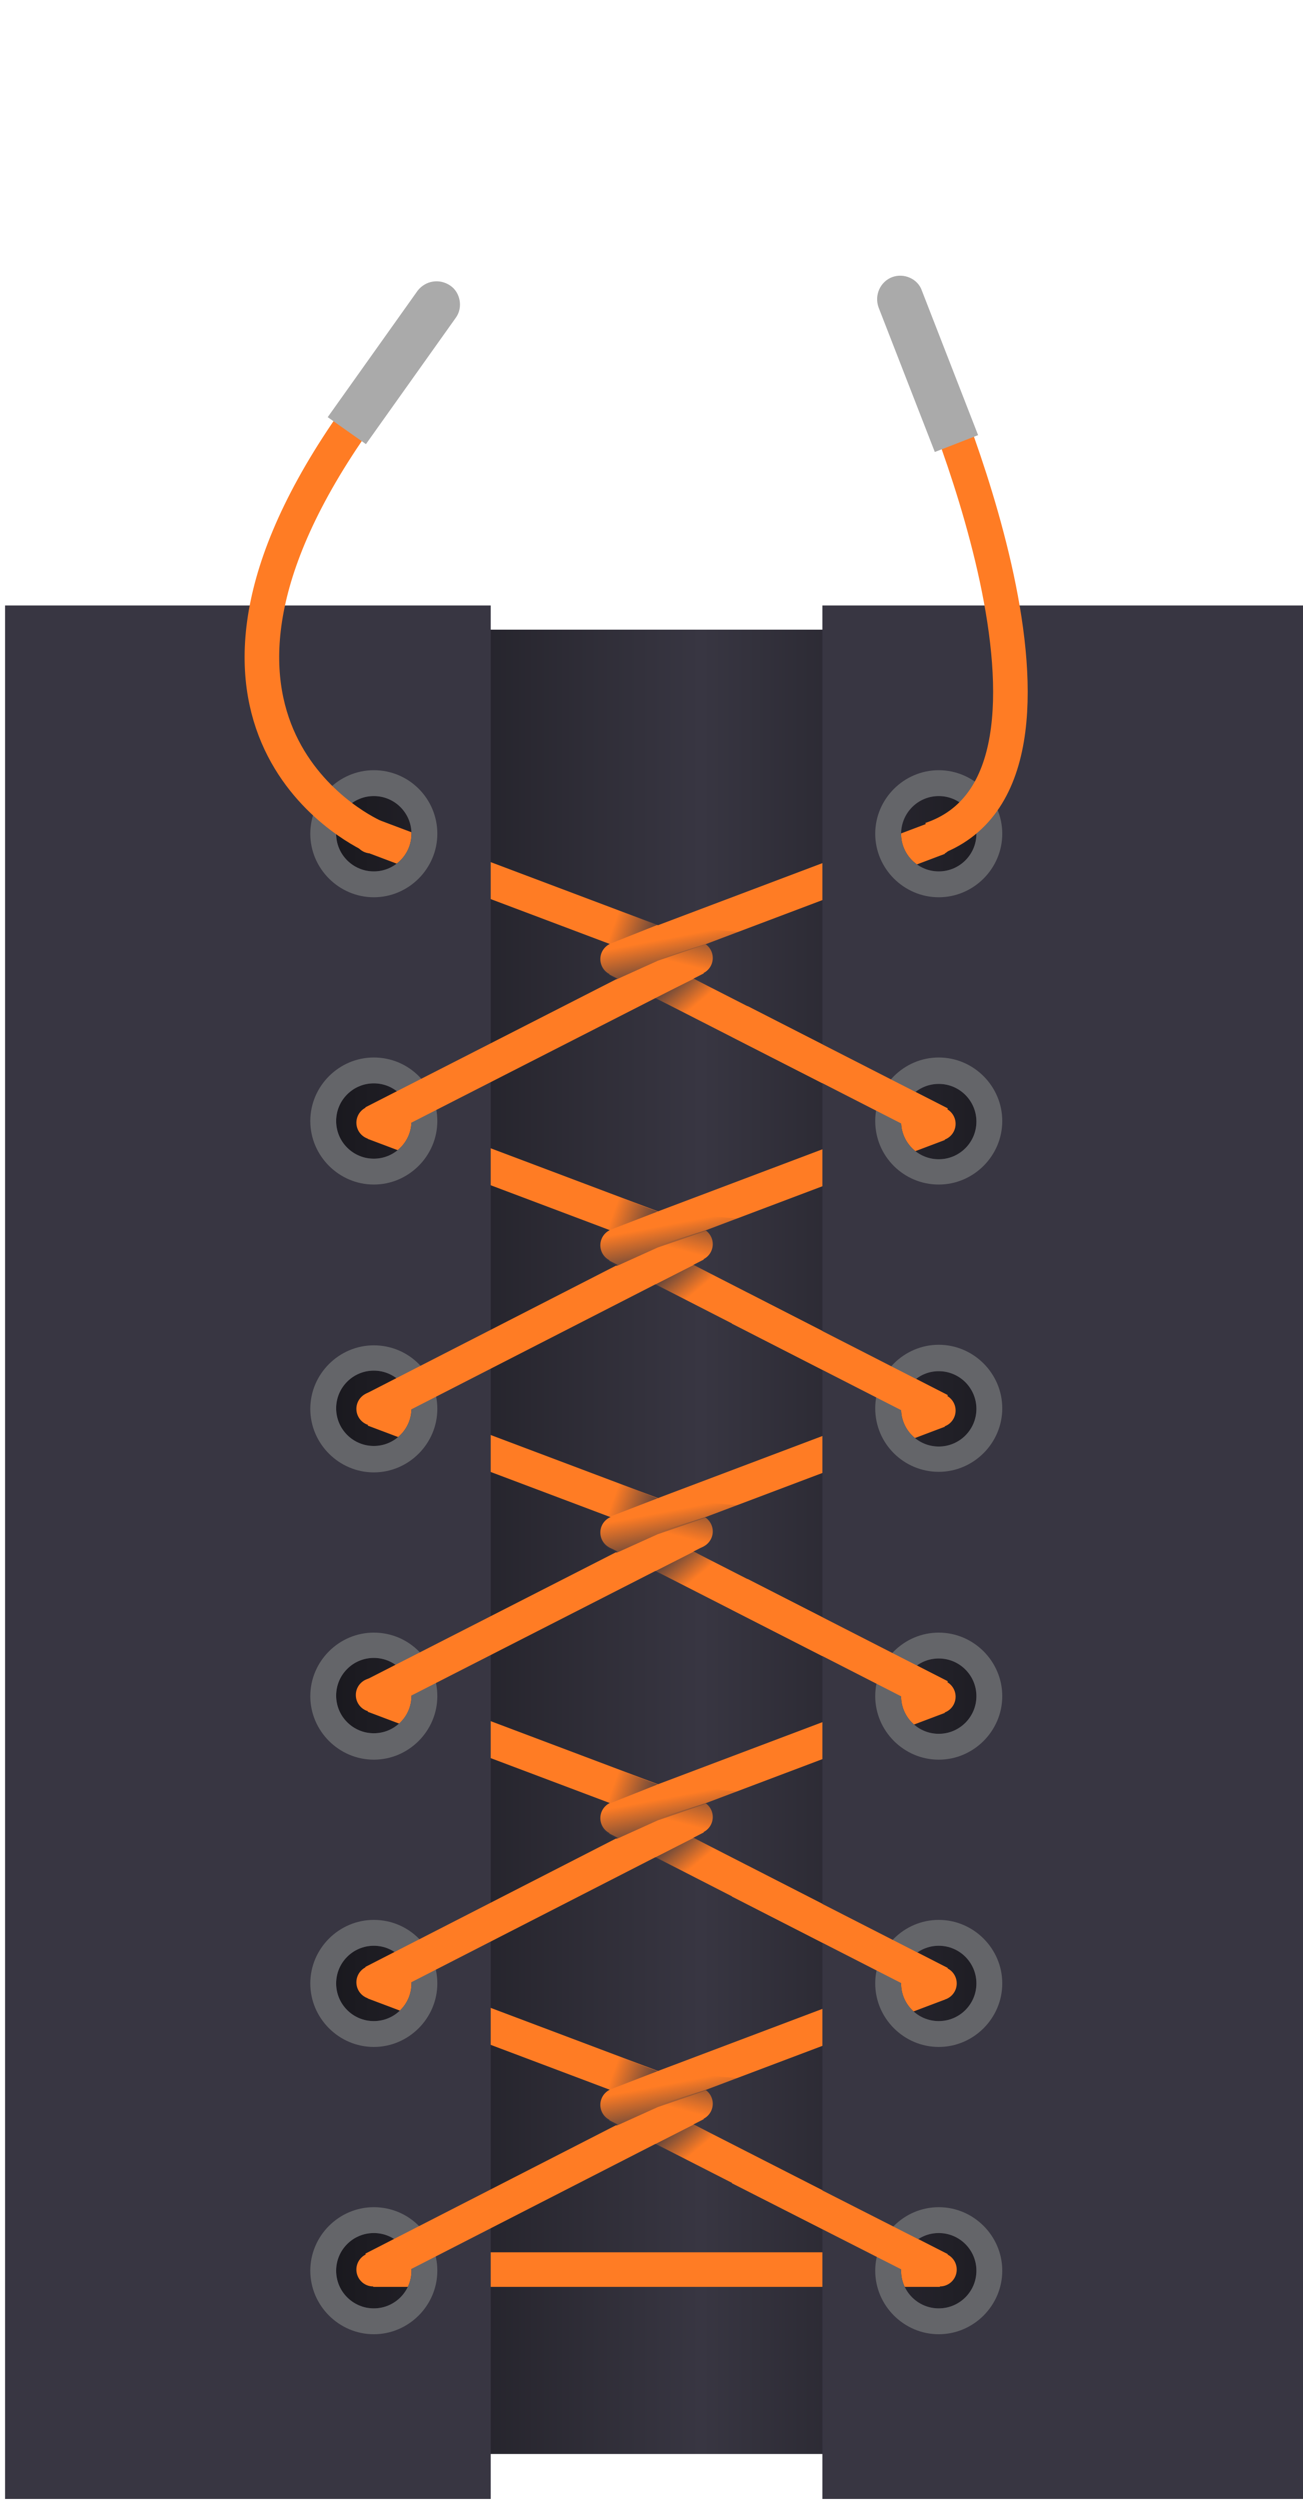 <?xml version="1.0" encoding="utf-8"?>
<!-- Generator: Adobe Illustrator 21.1.0, SVG Export Plug-In . SVG Version: 6.00 Build 0)  -->
<!DOCTYPE svg PUBLIC "-//W3C//DTD SVG 1.1//EN" "http://www.w3.org/Graphics/SVG/1.1/DTD/svg11.dtd">
<svg version="1.1" id="Layer_1" xmlns="http://www.w3.org/2000/svg" xmlns:xlink="http://www.w3.org/1999/xlink" x="0px" y="0px"
	 viewBox="0 0 231.8 444.7" style="enable-background:new 0 0 231.8 444.7;" xml:space="preserve">
<style type="text/css">
	.st0{fill:url(#SVGID_1_);}
	.st1{fill:none;stroke:url(#SVGID_2_);stroke-width:6.152;stroke-miterlimit:10;}
	.st2{fill:none;stroke:url(#SVGID_3_);stroke-width:6.152;stroke-miterlimit:10;}
	.st3{fill:none;stroke:url(#SVGID_4_);stroke-width:6.152;stroke-miterlimit:10;}
	.st4{fill:none;stroke:url(#SVGID_5_);stroke-width:6.152;stroke-miterlimit:10;}
	.st5{fill:none;stroke:url(#SVGID_6_);stroke-width:6.152;stroke-miterlimit:10;}
	.st6{fill:none;stroke:url(#SVGID_7_);stroke-width:6.152;stroke-miterlimit:10;}
	.st7{fill:none;stroke:url(#SVGID_8_);stroke-width:6.152;stroke-miterlimit:10;}
	.st8{fill:none;stroke:url(#SVGID_9_);stroke-width:6.152;stroke-miterlimit:10;}
	.st9{fill:none;stroke:url(#SVGID_10_);stroke-width:6.152;stroke-miterlimit:10;}
	.st10{fill:none;stroke:url(#SVGID_11_);stroke-width:6.152;stroke-miterlimit:10;}
	.st11{fill:none;stroke:url(#SVGID_12_);stroke-width:6.152;stroke-miterlimit:10;}
	.st12{fill:none;stroke:url(#SVGID_13_);stroke-width:6.152;stroke-miterlimit:10;}
	.st13{fill:none;stroke:url(#SVGID_14_);stroke-width:6.152;stroke-miterlimit:10;}
	.st14{fill:none;stroke:url(#SVGID_15_);stroke-width:6.152;stroke-miterlimit:10;}
	.st15{fill:none;stroke:url(#SVGID_16_);stroke-width:6.152;stroke-miterlimit:10;}
	.st16{fill:#FF7C24;}
	.st17{fill:none;stroke:url(#SVGID_17_);stroke-width:6.152;stroke-miterlimit:10;}
	.st18{fill:#383642;}
	.st19{fill:#646569;}
	.st20{fill:url(#SVGID_18_);}
	.st21{fill:none;stroke:url(#SVGID_19_);stroke-width:6.152;stroke-miterlimit:10;}
	.st22{fill:url(#SVGID_20_);}
	.st23{fill:url(#SVGID_21_);}
	.st24{fill:url(#SVGID_22_);}
	.st25{fill:url(#SVGID_23_);}
	.st26{fill:none;stroke:url(#SVGID_24_);stroke-width:6.152;stroke-miterlimit:10;}
	.st27{fill:url(#SVGID_25_);}
	.st28{fill:url(#SVGID_26_);}
	.st29{fill:url(#SVGID_27_);}
	.st30{fill:url(#SVGID_28_);}
	.st31{fill:none;stroke:url(#SVGID_29_);stroke-width:6.152;stroke-miterlimit:10;}
	.st32{fill:url(#SVGID_30_);}
	.st33{fill:url(#SVGID_31_);}
	.st34{fill:url(#SVGID_32_);}
	.st35{fill:url(#SVGID_33_);}
	.st36{fill:none;stroke:url(#SVGID_34_);stroke-width:6.152;stroke-miterlimit:10;}
	.st37{fill:url(#SVGID_35_);}
	.st38{fill:url(#SVGID_36_);}
	.st39{fill:url(#SVGID_37_);}
	.st40{fill:url(#SVGID_38_);}
	.st41{fill:none;stroke:url(#SVGID_39_);stroke-width:6.152;stroke-miterlimit:10;}
	.st42{fill:url(#SVGID_40_);}
	.st43{fill:url(#SVGID_41_);}
	.st44{fill:url(#SVGID_42_);}
	.st45{fill:none;stroke:url(#SVGID_43_);stroke-width:6.152;stroke-miterlimit:10;}
	.st46{fill:none;stroke:url(#SVGID_44_);stroke-width:6.152;stroke-miterlimit:10;}
	.st47{fill:none;stroke:url(#SVGID_45_);stroke-width:6.152;stroke-miterlimit:10;}
	.st48{fill:none;stroke:url(#SVGID_46_);stroke-width:6.152;stroke-miterlimit:10;}
	.st49{fill:none;stroke:url(#SVGID_47_);stroke-width:6.152;stroke-miterlimit:10;}
	.st50{fill:none;stroke:url(#SVGID_48_);stroke-width:6.152;stroke-miterlimit:10;}
	.st51{fill:none;stroke:url(#SVGID_49_);stroke-width:6.152;stroke-miterlimit:10;}
	.st52{fill:#AAAAAA;}
</style>
<g>
	
		<linearGradient id="SVGID_1_" gradientUnits="userSpaceOnUse" x1="3.776" y1="328.25" x2="232.031" y2="328.25" gradientTransform="matrix(1 0 0 1 0 -54)">
		<stop  offset="0" style="stop-color:#000000"/>
		<stop  offset="0.53" style="stop-color:#383642"/>
		<stop  offset="1" style="stop-color:#000000"/>
	</linearGradient>
	<rect x="7" y="112" class="st0" width="219.5" height="324.5"/>
	
		<linearGradient id="SVGID_2_" gradientUnits="userSpaceOnUse" x1="-1876.469" y1="4061.792" x2="-1818.216" y2="4061.792" gradientTransform="matrix(0.707 -0.707 0.707 0.707 -1427.437 -4018.549)">
		<stop  offset="0" style="stop-color:#FF7C24"/>
		<stop  offset="1" style="stop-color:#FF7C24"/>
	</linearGradient>
	<line class="st1" x1="167" y1="149" x2="109.8" y2="170.6"/>
	
		<linearGradient id="SVGID_3_" gradientUnits="userSpaceOnUse" x1="-1912.461" y1="4097.784" x2="-1854.208" y2="4097.784" gradientTransform="matrix(0.707 -0.707 0.707 0.707 -1427.437 -4018.549)">
		<stop  offset="0" style="stop-color:#FF7C24"/>
		<stop  offset="1" style="stop-color:#FF7C24"/>
	</linearGradient>
	<line class="st2" x1="167" y1="199.9" x2="109.8" y2="221.5"/>
	
		<linearGradient id="SVGID_4_" gradientUnits="userSpaceOnUse" x1="-1948.524" y1="4133.847" x2="-1890.27" y2="4133.847" gradientTransform="matrix(0.707 -0.707 0.707 0.707 -1427.437 -4018.549)">
		<stop  offset="0" style="stop-color:#FF7C24"/>
		<stop  offset="1" style="stop-color:#FF7C24"/>
	</linearGradient>
	<line class="st3" x1="167" y1="250.9" x2="109.8" y2="272.5"/>
	
		<linearGradient id="SVGID_5_" gradientUnits="userSpaceOnUse" x1="-1984.516" y1="4169.839" x2="-1926.263" y2="4169.839" gradientTransform="matrix(0.707 -0.707 0.707 0.707 -1427.437 -4018.549)">
		<stop  offset="0" style="stop-color:#FF7C24"/>
		<stop  offset="1" style="stop-color:#FF7C24"/>
	</linearGradient>
	<line class="st4" x1="167" y1="301.8" x2="109.8" y2="323.4"/>
	
		<linearGradient id="SVGID_6_" gradientUnits="userSpaceOnUse" x1="-2020.579" y1="4205.901" x2="-1962.325" y2="4205.901" gradientTransform="matrix(0.707 -0.707 0.707 0.707 -1427.437 -4018.549)">
		<stop  offset="0" style="stop-color:#FF7C24"/>
		<stop  offset="1" style="stop-color:#FF7C24"/>
	</linearGradient>
	<line class="st5" x1="167" y1="352.8" x2="109.8" y2="374.4"/>
	
		<linearGradient id="SVGID_7_" gradientUnits="userSpaceOnUse" x1="66.4" y1="457.7" x2="167.2" y2="457.7" gradientTransform="matrix(1 0 0 1 0 -54)">
		<stop  offset="0" style="stop-color:#FF7C24"/>
		<stop  offset="1" style="stop-color:#FF7C24"/>
	</linearGradient>
	<line class="st6" x1="66.4" y1="403.7" x2="167.2" y2="403.7"/>
	
		<linearGradient id="SVGID_8_" gradientUnits="userSpaceOnUse" x1="-9781.996" y1="-3844.096" x2="-9723.669" y2="-3844.096" gradientTransform="matrix(-0.707 -0.707 -0.707 0.707 -9519.319 -4018.549)">
		<stop  offset="0" style="stop-color:#FF7C24"/>
		<stop  offset="1" style="stop-color:#FF7C24"/>
	</linearGradient>
	<line class="st7" x1="66.5" y1="148.8" x2="123.8" y2="170.4"/>
	
		<linearGradient id="SVGID_9_" gradientUnits="userSpaceOnUse" x1="-9818.027" y1="-3808.104" x2="-9759.7" y2="-3808.104" gradientTransform="matrix(-0.707 -0.707 -0.707 0.707 -9519.319 -4018.549)">
		<stop  offset="0" style="stop-color:#FF7C24"/>
		<stop  offset="1" style="stop-color:#FF7C24"/>
	</linearGradient>
	<line class="st8" x1="66.5" y1="199.7" x2="123.8" y2="221.3"/>
	
		<linearGradient id="SVGID_10_" gradientUnits="userSpaceOnUse" x1="-9854.059" y1="-3772.041" x2="-9795.731" y2="-3772.041" gradientTransform="matrix(-0.707 -0.707 -0.707 0.707 -9519.319 -4018.549)">
		<stop  offset="0" style="stop-color:#FF7C24"/>
		<stop  offset="1" style="stop-color:#FF7C24"/>
	</linearGradient>
	<line class="st9" x1="66.5" y1="250.7" x2="123.8" y2="272.3"/>
	
		<linearGradient id="SVGID_11_" gradientUnits="userSpaceOnUse" x1="-9890.091" y1="-3736.049" x2="-9831.764" y2="-3736.049" gradientTransform="matrix(-0.707 -0.707 -0.707 0.707 -9519.319 -4018.549)">
		<stop  offset="0" style="stop-color:#FF7C24"/>
		<stop  offset="1" style="stop-color:#FF7C24"/>
	</linearGradient>
	<line class="st10" x1="66.5" y1="301.6" x2="123.8" y2="323.2"/>
	
		<linearGradient id="SVGID_12_" gradientUnits="userSpaceOnUse" x1="-9926.122" y1="-3699.987" x2="-9867.795" y2="-3699.987" gradientTransform="matrix(-0.707 -0.707 -0.707 0.707 -9519.319 -4018.549)">
		<stop  offset="0" style="stop-color:#FF7C24"/>
		<stop  offset="1" style="stop-color:#FF7C24"/>
	</linearGradient>
	<line class="st11" x1="66.5" y1="352.6" x2="123.8" y2="374.2"/>
	
		<linearGradient id="SVGID_13_" gradientUnits="userSpaceOnUse" x1="108.398" y1="290.2" x2="168.602" y2="290.2" gradientTransform="matrix(1 0 0 1 0 -54)">
		<stop  offset="0" style="stop-color:#FF7C24"/>
		<stop  offset="1" style="stop-color:#FF7C24"/>
	</linearGradient>
	<line class="st12" x1="167.2" y1="250.9" x2="109.8" y2="221.5"/>
	
		<linearGradient id="SVGID_14_" gradientUnits="userSpaceOnUse" x1="108.401" y1="239.25" x2="168.599" y2="239.25" gradientTransform="matrix(1 0 0 1 0 -54)">
		<stop  offset="0" style="stop-color:#FF7C24"/>
		<stop  offset="1" style="stop-color:#FF7C24"/>
	</linearGradient>
	<line class="st13" x1="167.2" y1="199.9" x2="109.8" y2="170.6"/>
	
		<linearGradient id="SVGID_15_" gradientUnits="userSpaceOnUse" x1="108.401" y1="341.15" x2="168.599" y2="341.15" gradientTransform="matrix(1 0 0 1 0 -54)">
		<stop  offset="0" style="stop-color:#FF7C24"/>
		<stop  offset="1" style="stop-color:#FF7C24"/>
	</linearGradient>
	<line class="st14" x1="167.2" y1="301.8" x2="109.8" y2="272.5"/>
	
		<linearGradient id="SVGID_16_" gradientUnits="userSpaceOnUse" x1="108.398" y1="392.1" x2="168.602" y2="392.1" gradientTransform="matrix(1 0 0 1 0 -54)">
		<stop  offset="0" style="stop-color:#FF7C24"/>
		<stop  offset="1" style="stop-color:#FF7C24"/>
	</linearGradient>
	<line class="st15" x1="167.2" y1="352.8" x2="109.8" y2="323.4"/>
	<g>
		<circle class="st16" cx="123.8" cy="170.4" r="3"/>
	</g>
	<g>
		<circle class="st16" cx="109.8" cy="170.6" r="3"/>
	</g>
	<g>
		<circle class="st16" cx="123.8" cy="221.3" r="3"/>
	</g>
	<g>
		<circle class="st16" cx="109.8" cy="221.5" r="3"/>
	</g>
	<g>
		<circle class="st16" cx="123.8" cy="272.4" r="3"/>
	</g>
	<g>
		<circle class="st16" cx="109.8" cy="272.6" r="3"/>
	</g>
	<g>
		<circle class="st16" cx="123.8" cy="323.2" r="3"/>
	</g>
	<g>
		<circle class="st16" cx="109.8" cy="323.4" r="3"/>
	</g>
	
		<linearGradient id="SVGID_17_" gradientUnits="userSpaceOnUse" x1="108.401" y1="443.05" x2="168.599" y2="443.05" gradientTransform="matrix(1 0 0 1 0 -54)">
		<stop  offset="0" style="stop-color:#FF7C24"/>
		<stop  offset="1" style="stop-color:#FF7C24"/>
	</linearGradient>
	<line class="st17" x1="167.2" y1="403.7" x2="109.8" y2="374.4"/>
	<g>
		<path class="st18" d="M0.9,107.7v336.8h86.4V107.7H0.9z M66.5,410.6c-3.7,0-6.7-3-6.7-6.7s3-6.7,6.7-6.7c3.7,0,6.7,3,6.7,6.7
			S70.2,410.6,66.5,410.6z M66.5,359.5c-3.7,0-6.7-3-6.7-6.7s3-6.7,6.7-6.7c3.7,0,6.7,3,6.7,6.7S70.2,359.5,66.5,359.5z M66.5,308.3
			c-3.7,0-6.7-3-6.7-6.7s3-6.7,6.7-6.7c3.7,0,6.7,3,6.7,6.7C73.2,305.4,70.2,308.3,66.5,308.3z M66.5,257.2c-3.7,0-6.7-3-6.7-6.7
			s3-6.7,6.7-6.7c3.7,0,6.7,3,6.7,6.7C73.2,254.2,70.2,257.2,66.5,257.2z M66.5,206.1c-3.7,0-6.7-3-6.7-6.7s3-6.7,6.7-6.7
			c3.7,0,6.7,3,6.7,6.7S70.2,206.1,66.5,206.1z M66.5,155c-3.7,0-6.7-3-6.7-6.7s3-6.7,6.7-6.7c3.7,0,6.7,3,6.7,6.7
			S70.2,155,66.5,155z"/>
	</g>
	<g>
		<path class="st19" d="M66.5,392.6c-6.2,0-11.3,5.1-11.3,11.3c0,6.2,5.1,11.3,11.3,11.3s11.3-5.1,11.3-11.3S72.8,392.6,66.5,392.6z
			 M66.5,410.6c-3.7,0-6.7-3-6.7-6.7s3-6.7,6.7-6.7c3.7,0,6.7,3,6.7,6.7S70.2,410.6,66.5,410.6z"/>
	</g>
	<g>
		<path class="st19" d="M66.5,341.5c-6.2,0-11.3,5.1-11.3,11.3s5.1,11.3,11.3,11.3s11.3-5.1,11.3-11.3S72.8,341.5,66.5,341.5z
			 M66.5,359.5c-3.7,0-6.7-3-6.7-6.7s3-6.7,6.7-6.7c3.7,0,6.7,3,6.7,6.7S70.2,359.5,66.5,359.5z"/>
	</g>
	<g>
		<path class="st19" d="M66.5,290.4c-6.2,0-11.3,5.1-11.3,11.3S60.3,313,66.5,313s11.3-5.1,11.3-11.3S72.8,290.4,66.5,290.4z
			 M66.5,308.3c-3.7,0-6.7-3-6.7-6.7s3-6.7,6.7-6.7c3.7,0,6.7,3,6.7,6.7S70.2,308.3,66.5,308.3z"/>
	</g>
	<g>
		<path class="st19" d="M66.5,239.3c-6.2,0-11.3,5.1-11.3,11.3c0,6.2,5.1,11.3,11.3,11.3s11.3-5.1,11.3-11.3S72.8,239.3,66.5,239.3z
			 M66.5,257.2c-3.7,0-6.7-3-6.7-6.7s3-6.7,6.7-6.7c3.7,0,6.7,3,6.7,6.7S70.2,257.2,66.5,257.2z"/>
	</g>
	<g>
		<path class="st19" d="M66.5,188.1c-6.2,0-11.3,5.1-11.3,11.3s5.1,11.3,11.3,11.3s11.3-5.1,11.3-11.3
			C77.8,193.2,72.8,188.1,66.5,188.1z M66.5,206.1c-3.7,0-6.7-3-6.7-6.7s3-6.7,6.7-6.7c3.7,0,6.7,3,6.7,6.7S70.2,206.1,66.5,206.1z"
			/>
	</g>
	<g>
		<path class="st19" d="M66.5,137c-6.2,0-11.3,5.1-11.3,11.3s5.1,11.3,11.3,11.3s11.3-5.1,11.3-11.3S72.8,137,66.5,137z M66.5,155
			c-3.7,0-6.7-3-6.7-6.7s3-6.7,6.7-6.7c3.7,0,6.7,3,6.7,6.7S70.2,155,66.5,155z"/>
	</g>
	<g>
		<path class="st18" d="M232.7,444.5V107.7h-86.4v336.8H232.7z M167,141.6c3.7,0,6.7,3,6.7,6.7s-3,6.7-6.7,6.7s-6.7-3-6.7-6.7
			C160.4,144.6,163.3,141.6,167,141.6z M167,192.8c3.7,0,6.7,3,6.7,6.7s-3,6.7-6.7,6.7s-6.7-3-6.7-6.7S163.3,192.8,167,192.8z
			 M167,243.9c3.7,0,6.7,3,6.7,6.7s-3,6.7-6.7,6.7s-6.7-3-6.7-6.7C160.4,246.9,163.3,243.9,167,243.9z M167,295c3.7,0,6.7,3,6.7,6.7
			s-3,6.7-6.7,6.7s-6.7-3-6.7-6.7C160.4,298,163.3,295,167,295z M167,346.1c3.7,0,6.7,3,6.7,6.7s-3,6.7-6.7,6.7s-6.7-3-6.7-6.7
			C160.4,349.1,163.3,346.1,167,346.1z M167,397.2c3.7,0,6.7,3,6.7,6.7s-3,6.7-6.7,6.7s-6.7-3-6.7-6.7
			C160.4,400.2,163.3,397.2,167,397.2z"/>
	</g>
	<g>
		<path class="st19" d="M167,159.6c6.2,0,11.3-5.1,11.3-11.3S173.2,137,167,137s-11.3,5.1-11.3,11.3S160.8,159.6,167,159.6z
			 M167,141.6c3.7,0,6.7,3,6.7,6.7s-3,6.7-6.7,6.7s-6.7-3-6.7-6.7S163.3,141.6,167,141.6z"/>
	</g>
	<g>
		<path class="st19" d="M167,210.7c6.2,0,11.3-5.1,11.3-11.3s-5.1-11.3-11.3-11.3s-11.3,5.1-11.3,11.3
			C155.7,205.7,160.8,210.7,167,210.7z M167,192.8c3.7,0,6.7,3,6.7,6.7s-3,6.7-6.7,6.7s-6.7-3-6.7-6.7S163.3,192.8,167,192.8z"/>
	</g>
	<g>
		<path class="st19" d="M167,261.8c6.2,0,11.3-5.1,11.3-11.3s-5.1-11.3-11.3-11.3s-11.3,5.1-11.3,11.3
			C155.7,256.8,160.8,261.8,167,261.8z M167,243.9c3.7,0,6.7,3,6.7,6.7s-3,6.7-6.7,6.7s-6.7-3-6.7-6.7
			C160.4,246.9,163.3,243.9,167,243.9z"/>
	</g>
	<g>
		<path class="st19" d="M167,313c6.2,0,11.3-5.1,11.3-11.3s-5.1-11.3-11.3-11.3s-11.3,5.1-11.3,11.3S160.8,313,167,313z M167,295
			c3.7,0,6.7,3,6.7,6.7s-3,6.7-6.7,6.7s-6.7-3-6.7-6.7S163.3,295,167,295z"/>
	</g>
	<g>
		<path class="st19" d="M167,364.1c6.2,0,11.3-5.1,11.3-11.3s-5.1-11.3-11.3-11.3s-11.3,5.1-11.3,11.3S160.8,364.1,167,364.1z
			 M167,346.1c3.7,0,6.7,3,6.7,6.7s-3,6.7-6.7,6.7s-6.7-3-6.7-6.7S163.3,346.1,167,346.1z"/>
	</g>
	<g>
		<path class="st19" d="M167,415.2c6.2,0,11.3-5.1,11.3-11.3s-5.1-11.3-11.3-11.3s-11.3,5.1-11.3,11.3S160.8,415.2,167,415.2z
			 M167,397.2c3.7,0,6.7,3,6.7,6.7s-3,6.7-6.7,6.7s-6.7-3-6.7-6.7S163.3,397.2,167,397.2z"/>
	</g>
	
		<linearGradient id="SVGID_18_" gradientUnits="userSpaceOnUse" x1="119.731" y1="430.509" x2="124.376" y2="436.092" gradientTransform="matrix(1 0 0 1 0 -54)">
		<stop  offset="0" style="stop-color:#383642"/>
		<stop  offset="1" style="stop-color:#383642;stop-opacity:0"/>
	</linearGradient>
	<polygon class="st20" points="123.4,377.9 116.5,381.4 123.9,385.1 131.6,382 	"/>
	<g>
		<circle class="st16" cx="167.2" cy="403.7" r="3"/>
	</g>
	<g>
		<circle class="st16" cx="66.4" cy="403.7" r="3"/>
	</g>
	<g>
		<circle class="st16" cx="167" cy="352.8" r="3"/>
	</g>
	<g>
		<circle class="st16" cx="66.4" cy="352.6" r="3"/>
	</g>
	
		<linearGradient id="SVGID_19_" gradientUnits="userSpaceOnUse" x1="-11071.958" y1="442.9" x2="-11011.754" y2="442.9" gradientTransform="matrix(-1 0 0 1 -10946.756 -54)">
		<stop  offset="0" style="stop-color:#FF7C24"/>
		<stop  offset="1" style="stop-color:#FF7C24"/>
	</linearGradient>
	<line class="st21" x1="66.4" y1="403.6" x2="123.8" y2="374.2"/>
	<g>
		<circle class="st16" cx="123.8" cy="374.2" r="3"/>
	</g>
	<g>
		<circle class="st16" cx="109.8" cy="374.4" r="3"/>
	</g>
	
		<linearGradient id="SVGID_20_" gradientUnits="userSpaceOnUse" x1="120.562" y1="433.314" x2="118.927" y2="424.679" gradientTransform="matrix(1 0 0 1 0 -54)">
		<stop  offset="0" style="stop-color:#383642"/>
		<stop  offset="1" style="stop-color:#383642;stop-opacity:0"/>
	</linearGradient>
	<path class="st22" d="M117,368.4l-9.2,3.6c0,0.1-0.1,0.2-0.2,0.2c-0.5,0.3-0.8,1.1-0.9,1.7s0,1.1,0.1,1.7c0.1,0.2,0.2,0.4,0.3,0.5
		c0.2,0.4,0.5,0.7,0.9,1c0.5,0.3,1.1,0.7,1.7,1l7.3-3.3l14.8-5.1L117,368.4z"/>
	
		<linearGradient id="SVGID_21_" gradientUnits="userSpaceOnUse" x1="-11153.907" y1="-967.409" x2="-11151.441" y2="-976.974" gradientTransform="matrix(-1 0 0 -1 -11029.797 -601.549)">
		<stop  offset="0" style="stop-color:#383642"/>
		<stop  offset="1" style="stop-color:#383642;stop-opacity:0"/>
	</linearGradient>
	<path class="st23" d="M126.9,373.9c-0.2-0.8-0.5-1.5-1.1-2c0,0,0,0-0.1-0.1l-0.1-0.1l-8.8,2.8l6.8,3.4c0-0.1,0.1-0.1,0.1-0.1
		c1.1-0.7,2.5-1.1,3-2.4c0.2-0.4,0.2-0.9,0.2-1.3C126.9,374,126.9,374,126.9,373.9z"/>
	
		<linearGradient id="SVGID_22_" gradientUnits="userSpaceOnUse" x1="118.081" y1="425.937" x2="109.034" y2="422.734" gradientTransform="matrix(1 0 0 1 0 -54)">
		<stop  offset="0" style="stop-color:#383642"/>
		<stop  offset="1" style="stop-color:#383642;stop-opacity:0"/>
	</linearGradient>
	<polygon class="st24" points="107.7,364.9 100.2,368.6 108.2,371.8 117,368.4 	"/>
	
		<linearGradient id="SVGID_23_" gradientUnits="userSpaceOnUse" x1="119.752" y1="379.534" x2="124.398" y2="385.118" gradientTransform="matrix(1 0 0 1 0 -54)">
		<stop  offset="0" style="stop-color:#383642"/>
		<stop  offset="1" style="stop-color:#383642;stop-opacity:0"/>
	</linearGradient>
	<polygon class="st25" points="123.4,326.9 116.5,330.4 123.9,334.2 131.6,331 	"/>
	<g>
		<circle class="st16" cx="167.2" cy="352.8" r="3"/>
	</g>
	<g>
		<circle class="st16" cx="167" cy="301.8" r="3"/>
	</g>
	<g>
		<circle class="st16" cx="66.3" cy="301.5" r="3"/>
	</g>
	
		<linearGradient id="SVGID_24_" gradientUnits="userSpaceOnUse" x1="-11071.958" y1="391.9" x2="-11011.754" y2="391.9" gradientTransform="matrix(-1 0 0 1 -10946.756 -54)">
		<stop  offset="0" style="stop-color:#FF7C24"/>
		<stop  offset="1" style="stop-color:#FF7C24"/>
	</linearGradient>
	<line class="st26" x1="66.4" y1="352.6" x2="123.8" y2="323.2"/>
	
		<linearGradient id="SVGID_25_" gradientUnits="userSpaceOnUse" x1="120.57" y1="382.356" x2="118.935" y2="373.721" gradientTransform="matrix(1 0 0 1 0 -54)">
		<stop  offset="0" style="stop-color:#383642"/>
		<stop  offset="1" style="stop-color:#383642;stop-opacity:0"/>
	</linearGradient>
	<path class="st27" d="M117,317.4l-9.2,3.6c0,0.1-0.1,0.2-0.2,0.2c-0.5,0.3-0.8,1.1-0.9,1.7s0,1.1,0.1,1.7c0.1,0.2,0.2,0.4,0.3,0.5
		c0.2,0.4,0.5,0.7,0.9,1c0.5,0.3,1.1,0.7,1.7,1l7.3-3.3l14.8-5.1L117,317.4z"/>
	
		<linearGradient id="SVGID_26_" gradientUnits="userSpaceOnUse" x1="-11153.897" y1="-916.45" x2="-11151.431" y2="-926.015" gradientTransform="matrix(-1 0 0 -1 -11029.797 -601.549)">
		<stop  offset="0" style="stop-color:#383642"/>
		<stop  offset="1" style="stop-color:#383642;stop-opacity:0"/>
	</linearGradient>
	<path class="st28" d="M126.9,322.9c-0.2-0.8-0.5-1.5-1.1-2c0,0,0,0-0.1-0.1l-0.1-0.1l-8.8,2.8l6.8,3.4c0-0.1,0.1-0.1,0.1-0.1
		c1.1-0.7,2.5-1.1,3-2.4c0.2-0.4,0.2-0.9,0.2-1.3C126.9,323,126.9,323,126.9,322.9z"/>
	
		<linearGradient id="SVGID_27_" gradientUnits="userSpaceOnUse" x1="118.079" y1="374.986" x2="109.032" y2="371.783" gradientTransform="matrix(1 0 0 1 0 -54)">
		<stop  offset="0" style="stop-color:#383642"/>
		<stop  offset="1" style="stop-color:#383642;stop-opacity:0"/>
	</linearGradient>
	<polygon class="st29" points="107.7,313.9 100.2,317.7 108.2,320.9 117,317.4 	"/>
	
		<linearGradient id="SVGID_28_" gradientUnits="userSpaceOnUse" x1="119.749" y1="328.581" x2="124.395" y2="334.164" gradientTransform="matrix(1 0 0 1 0 -54)">
		<stop  offset="0" style="stop-color:#383642"/>
		<stop  offset="1" style="stop-color:#383642;stop-opacity:0"/>
	</linearGradient>
	<polygon class="st30" points="123.4,276 116.5,279.5 123.9,283.2 131.6,280 	"/>
	<g>
		<circle class="st16" cx="167" cy="250.9" r="3"/>
	</g>
	<g>
		<circle class="st16" cx="66.4" cy="250.6" r="3"/>
	</g>
	
		<linearGradient id="SVGID_29_" gradientUnits="userSpaceOnUse" x1="-11071.954" y1="340.95" x2="-11011.758" y2="340.95" gradientTransform="matrix(-1 0 0 1 -10946.756 -54)">
		<stop  offset="0" style="stop-color:#FF7C24"/>
		<stop  offset="1" style="stop-color:#FF7C24"/>
	</linearGradient>
	<line class="st31" x1="66.4" y1="301.6" x2="123.8" y2="272.3"/>
	
		<linearGradient id="SVGID_30_" gradientUnits="userSpaceOnUse" x1="120.559" y1="331.402" x2="118.924" y2="322.767" gradientTransform="matrix(1 0 0 1 0 -54)">
		<stop  offset="0" style="stop-color:#383642"/>
		<stop  offset="1" style="stop-color:#383642;stop-opacity:0"/>
	</linearGradient>
	<path class="st32" d="M117,266.5l-9.2,3.6c0,0.1-0.1,0.2-0.2,0.2c-0.5,0.3-0.8,1.1-0.9,1.7s0,1.1,0.1,1.7c0.1,0.2,0.2,0.4,0.3,0.5
		c0.2,0.4,0.5,0.7,0.9,1c0.5,0.3,1.1,0.7,1.7,1l7.3-3.3l14.8-5.1L117,266.5z"/>
	
		<linearGradient id="SVGID_31_" gradientUnits="userSpaceOnUse" x1="-11153.91" y1="-865.497" x2="-11151.444" y2="-875.062" gradientTransform="matrix(-1 0 0 -1 -11029.797 -601.549)">
		<stop  offset="0" style="stop-color:#383642"/>
		<stop  offset="1" style="stop-color:#383642;stop-opacity:0"/>
	</linearGradient>
	<path class="st33" d="M126.9,272c-0.2-0.8-0.5-1.5-1.1-2c0,0,0,0-0.1-0.1l-0.1-0.1l-8.8,2.8l6.8,3.4c0-0.1,0.1-0.1,0.1-0.1
		c1.1-0.7,2.5-1.1,3-2.4c0.2-0.4,0.2-0.9,0.2-1.3C126.9,272.1,126.9,272,126.9,272z"/>
	
		<linearGradient id="SVGID_32_" gradientUnits="userSpaceOnUse" x1="118.093" y1="323.991" x2="109.046" y2="320.788" gradientTransform="matrix(1 0 0 1 0 -54)">
		<stop  offset="0" style="stop-color:#383642"/>
		<stop  offset="1" style="stop-color:#383642;stop-opacity:0"/>
	</linearGradient>
	<polygon class="st34" points="107.7,262.9 100.2,266.7 108.2,269.9 117,266.5 	"/>
	
		<linearGradient id="SVGID_33_" gradientUnits="userSpaceOnUse" x1="119.746" y1="277.627" x2="124.392" y2="283.211" gradientTransform="matrix(1 0 0 1 0 -54)">
		<stop  offset="0" style="stop-color:#383642"/>
		<stop  offset="1" style="stop-color:#383642;stop-opacity:0"/>
	</linearGradient>
	<polygon class="st35" points="123.4,225 116.5,228.5 123.9,232.3 131.6,229.1 	"/>
	<g>
		<circle class="st16" cx="167" cy="199.9" r="3"/>
	</g>
	<g>
		<circle class="st16" cx="66.4" cy="199.7" r="3"/>
	</g>
	
		<linearGradient id="SVGID_34_" gradientUnits="userSpaceOnUse" x1="-11071.958" y1="290" x2="-11011.754" y2="290" gradientTransform="matrix(-1 0 0 1 -10946.756 -54)">
		<stop  offset="0" style="stop-color:#FF7C24"/>
		<stop  offset="1" style="stop-color:#FF7C24"/>
	</linearGradient>
	<line class="st36" x1="66.4" y1="250.7" x2="123.8" y2="221.3"/>
	
		<linearGradient id="SVGID_35_" gradientUnits="userSpaceOnUse" x1="120.567" y1="280.444" x2="118.933" y2="271.809" gradientTransform="matrix(1 0 0 1 0 -54)">
		<stop  offset="0" style="stop-color:#383642"/>
		<stop  offset="1" style="stop-color:#383642;stop-opacity:0"/>
	</linearGradient>
	<path class="st37" d="M117,215.5l-9.2,3.6c0,0.1-0.1,0.2-0.2,0.2c-0.5,0.3-0.8,1.1-0.9,1.7c-0.1,0.6,0,1.1,0.1,1.7
		c0.1,0.2,0.2,0.4,0.3,0.5c0.2,0.4,0.5,0.7,0.9,1c0.5,0.3,1.1,0.7,1.7,1l7.3-3.3l14.8-5.1L117,215.5z"/>
	
		<linearGradient id="SVGID_36_" gradientUnits="userSpaceOnUse" x1="-11153.899" y1="-814.538" x2="-11151.434" y2="-824.104" gradientTransform="matrix(-1 0 0 -1 -11029.797 -601.549)">
		<stop  offset="0" style="stop-color:#383642"/>
		<stop  offset="1" style="stop-color:#383642;stop-opacity:0"/>
	</linearGradient>
	<path class="st38" d="M126.9,221c-0.2-0.8-0.5-1.5-1.1-2c0,0,0,0-0.1-0.1l-0.1-0.1l-8.8,2.8l6.8,3.4c0-0.1,0.1-0.1,0.1-0.1
		c1.1-0.7,2.5-1.1,3-2.4c0.2-0.4,0.2-0.9,0.2-1.3C126.9,221.1,126.9,221.1,126.9,221z"/>
	
		<linearGradient id="SVGID_37_" gradientUnits="userSpaceOnUse" x1="118.091" y1="273.04" x2="109.044" y2="269.837" gradientTransform="matrix(1 0 0 1 0 -54)">
		<stop  offset="0" style="stop-color:#383642"/>
		<stop  offset="1" style="stop-color:#383642;stop-opacity:0"/>
	</linearGradient>
	<polygon class="st39" points="107.7,212 100.2,215.8 108.2,218.9 117,215.5 	"/>
	
		<linearGradient id="SVGID_38_" gradientUnits="userSpaceOnUse" x1="119.768" y1="226.653" x2="124.413" y2="232.237" gradientTransform="matrix(1 0 0 1 0 -54)">
		<stop  offset="0" style="stop-color:#383642"/>
		<stop  offset="1" style="stop-color:#383642;stop-opacity:0"/>
	</linearGradient>
	<polygon class="st40" points="123.4,174.1 116.5,177.5 123.9,181.3 131.6,178.1 	"/>
	<g>
		<circle class="st16" cx="166.6" cy="149.2" r="3"/>
	</g>
	<g>
		<circle class="st16" cx="66" cy="148.8" r="3"/>
	</g>
	
		<linearGradient id="SVGID_39_" gradientUnits="userSpaceOnUse" x1="-11071.954" y1="239.05" x2="-11011.758" y2="239.05" gradientTransform="matrix(-1 0 0 1 -10946.756 -54)">
		<stop  offset="0" style="stop-color:#FF7C24"/>
		<stop  offset="1" style="stop-color:#FF7C24"/>
	</linearGradient>
	<line class="st41" x1="66.4" y1="199.7" x2="123.8" y2="170.4"/>
	
		<linearGradient id="SVGID_40_" gradientUnits="userSpaceOnUse" x1="120.576" y1="229.486" x2="118.941" y2="220.851" gradientTransform="matrix(1 0 0 1 0 -54)">
		<stop  offset="0" style="stop-color:#383642"/>
		<stop  offset="1" style="stop-color:#383642;stop-opacity:0"/>
	</linearGradient>
	<path class="st42" d="M117,164.5l-9.2,3.6c0,0.1-0.1,0.2-0.2,0.2c-0.5,0.3-0.8,1.1-0.9,1.7c-0.1,0.6,0,1.1,0.1,1.7
		c0.1,0.2,0.2,0.4,0.3,0.5c0.2,0.4,0.5,0.7,0.9,1c0.5,0.3,1.1,0.7,1.7,1l7.3-3.3l14.8-5.1L117,164.5z"/>
	
		<linearGradient id="SVGID_41_" gradientUnits="userSpaceOnUse" x1="-11153.913" y1="-763.585" x2="-11151.447" y2="-773.151" gradientTransform="matrix(-1 0 0 -1 -11029.797 -601.549)">
		<stop  offset="0" style="stop-color:#383642"/>
		<stop  offset="1" style="stop-color:#383642;stop-opacity:0"/>
	</linearGradient>
	<path class="st43" d="M126.9,170.1c-0.2-0.8-0.5-1.5-1.1-2c0,0,0,0-0.1-0.1l-0.1-0.1l-8.8,2.8l6.8,3.4c0-0.1,0.1-0.1,0.1-0.1
		c1.1-0.7,2.5-1.1,3-2.4c0.2-0.4,0.2-0.9,0.2-1.3C126.9,170.2,126.9,170.1,126.9,170.1z"/>
	
		<linearGradient id="SVGID_42_" gradientUnits="userSpaceOnUse" x1="118.089" y1="222.09" x2="109.042" y2="218.887" gradientTransform="matrix(1 0 0 1 0 -54)">
		<stop  offset="0" style="stop-color:#383642"/>
		<stop  offset="1" style="stop-color:#383642;stop-opacity:0"/>
	</linearGradient>
	<polygon class="st44" points="107.7,161 100.2,164.8 108.2,168 117,164.5 	"/>
	
		<linearGradient id="SVGID_43_" gradientUnits="userSpaceOnUse" x1="130.206" y1="448.65" x2="168.594" y2="448.65" gradientTransform="matrix(1 0 0 1 0 -54)">
		<stop  offset="0" style="stop-color:#FF7C24"/>
		<stop  offset="1" style="stop-color:#FF7C24"/>
	</linearGradient>
	<line class="st45" x1="167.2" y1="403.7" x2="131.6" y2="385.6"/>
	
		<linearGradient id="SVGID_44_" gradientUnits="userSpaceOnUse" x1="130.2" y1="397.7" x2="168.6" y2="397.7" gradientTransform="matrix(1 0 0 1 0 -54)">
		<stop  offset="0" style="stop-color:#FF7C24"/>
		<stop  offset="1" style="stop-color:#FF7C24"/>
	</linearGradient>
	<line class="st46" x1="167.2" y1="352.8" x2="131.6" y2="334.6"/>
	
		<linearGradient id="SVGID_45_" gradientUnits="userSpaceOnUse" x1="130.2" y1="346.7" x2="168.6" y2="346.7" gradientTransform="matrix(1 0 0 1 0 -54)">
		<stop  offset="0" style="stop-color:#FF7C24"/>
		<stop  offset="1" style="stop-color:#FF7C24"/>
	</linearGradient>
	<line class="st47" x1="167.2" y1="301.8" x2="131.6" y2="283.6"/>
	
		<linearGradient id="SVGID_46_" gradientUnits="userSpaceOnUse" x1="130.2" y1="295.8" x2="168.6" y2="295.8" gradientTransform="matrix(1 0 0 1 0 -54)">
		<stop  offset="0" style="stop-color:#FF7C24"/>
		<stop  offset="1" style="stop-color:#FF7C24"/>
	</linearGradient>
	<line class="st48" x1="167.2" y1="250.9" x2="131.6" y2="232.7"/>
	
		<linearGradient id="SVGID_47_" gradientUnits="userSpaceOnUse" x1="130.2" y1="244.8" x2="168.6" y2="244.8" gradientTransform="matrix(1 0 0 1 0 -54)">
		<stop  offset="0" style="stop-color:#FF7C24"/>
		<stop  offset="1" style="stop-color:#FF7C24"/>
	</linearGradient>
	<line class="st49" x1="167.2" y1="199.9" x2="131.6" y2="181.7"/>
</g>
<path class="st16" d="M62.5,146.3c0,0-0.1,3.4,1.1,4.4c1.3,1,3.6-3.6,3.6-3.6L62.5,146.3z"/>
<linearGradient id="SVGID_48_" gradientUnits="userSpaceOnUse" x1="43.504" y1="107.195" x2="72.647" y2="107.195">
	<stop  offset="0" style="stop-color:#FF7C24"/>
	<stop  offset="1" style="stop-color:#FF7C24"/>
</linearGradient>
<path class="st50" d="M66.5,148.8c0,0-41.4-17.9-4.8-71.9l8.4-12.4"/>
<linearGradient id="SVGID_49_" gradientUnits="userSpaceOnUse" x1="161.957" y1="107.723" x2="182.82" y2="107.723">
	<stop  offset="0" style="stop-color:#FF7C24"/>
	<stop  offset="1" style="stop-color:#FF7C24"/>
</linearGradient>
<path class="st51" d="M164.8,64.5c0,0,33.1,73.9,0.8,84.8"/>
<g>
	<path class="st52" d="M80.1,50.8c-1.9-1.3-4.4-0.9-5.8,0.9l-16,22.5l6.8,4.8l16-22.5C82.4,54.7,81.9,52,80.1,50.8z"/>
</g>
<g>
	<path class="st52" d="M158.7,49.3c-2.1,0.8-3.2,3.2-2.4,5.4l10,25.7l7.7-3l-10-25.7C163.3,49.6,160.8,48.5,158.7,49.3z"/>
</g>
</svg>

